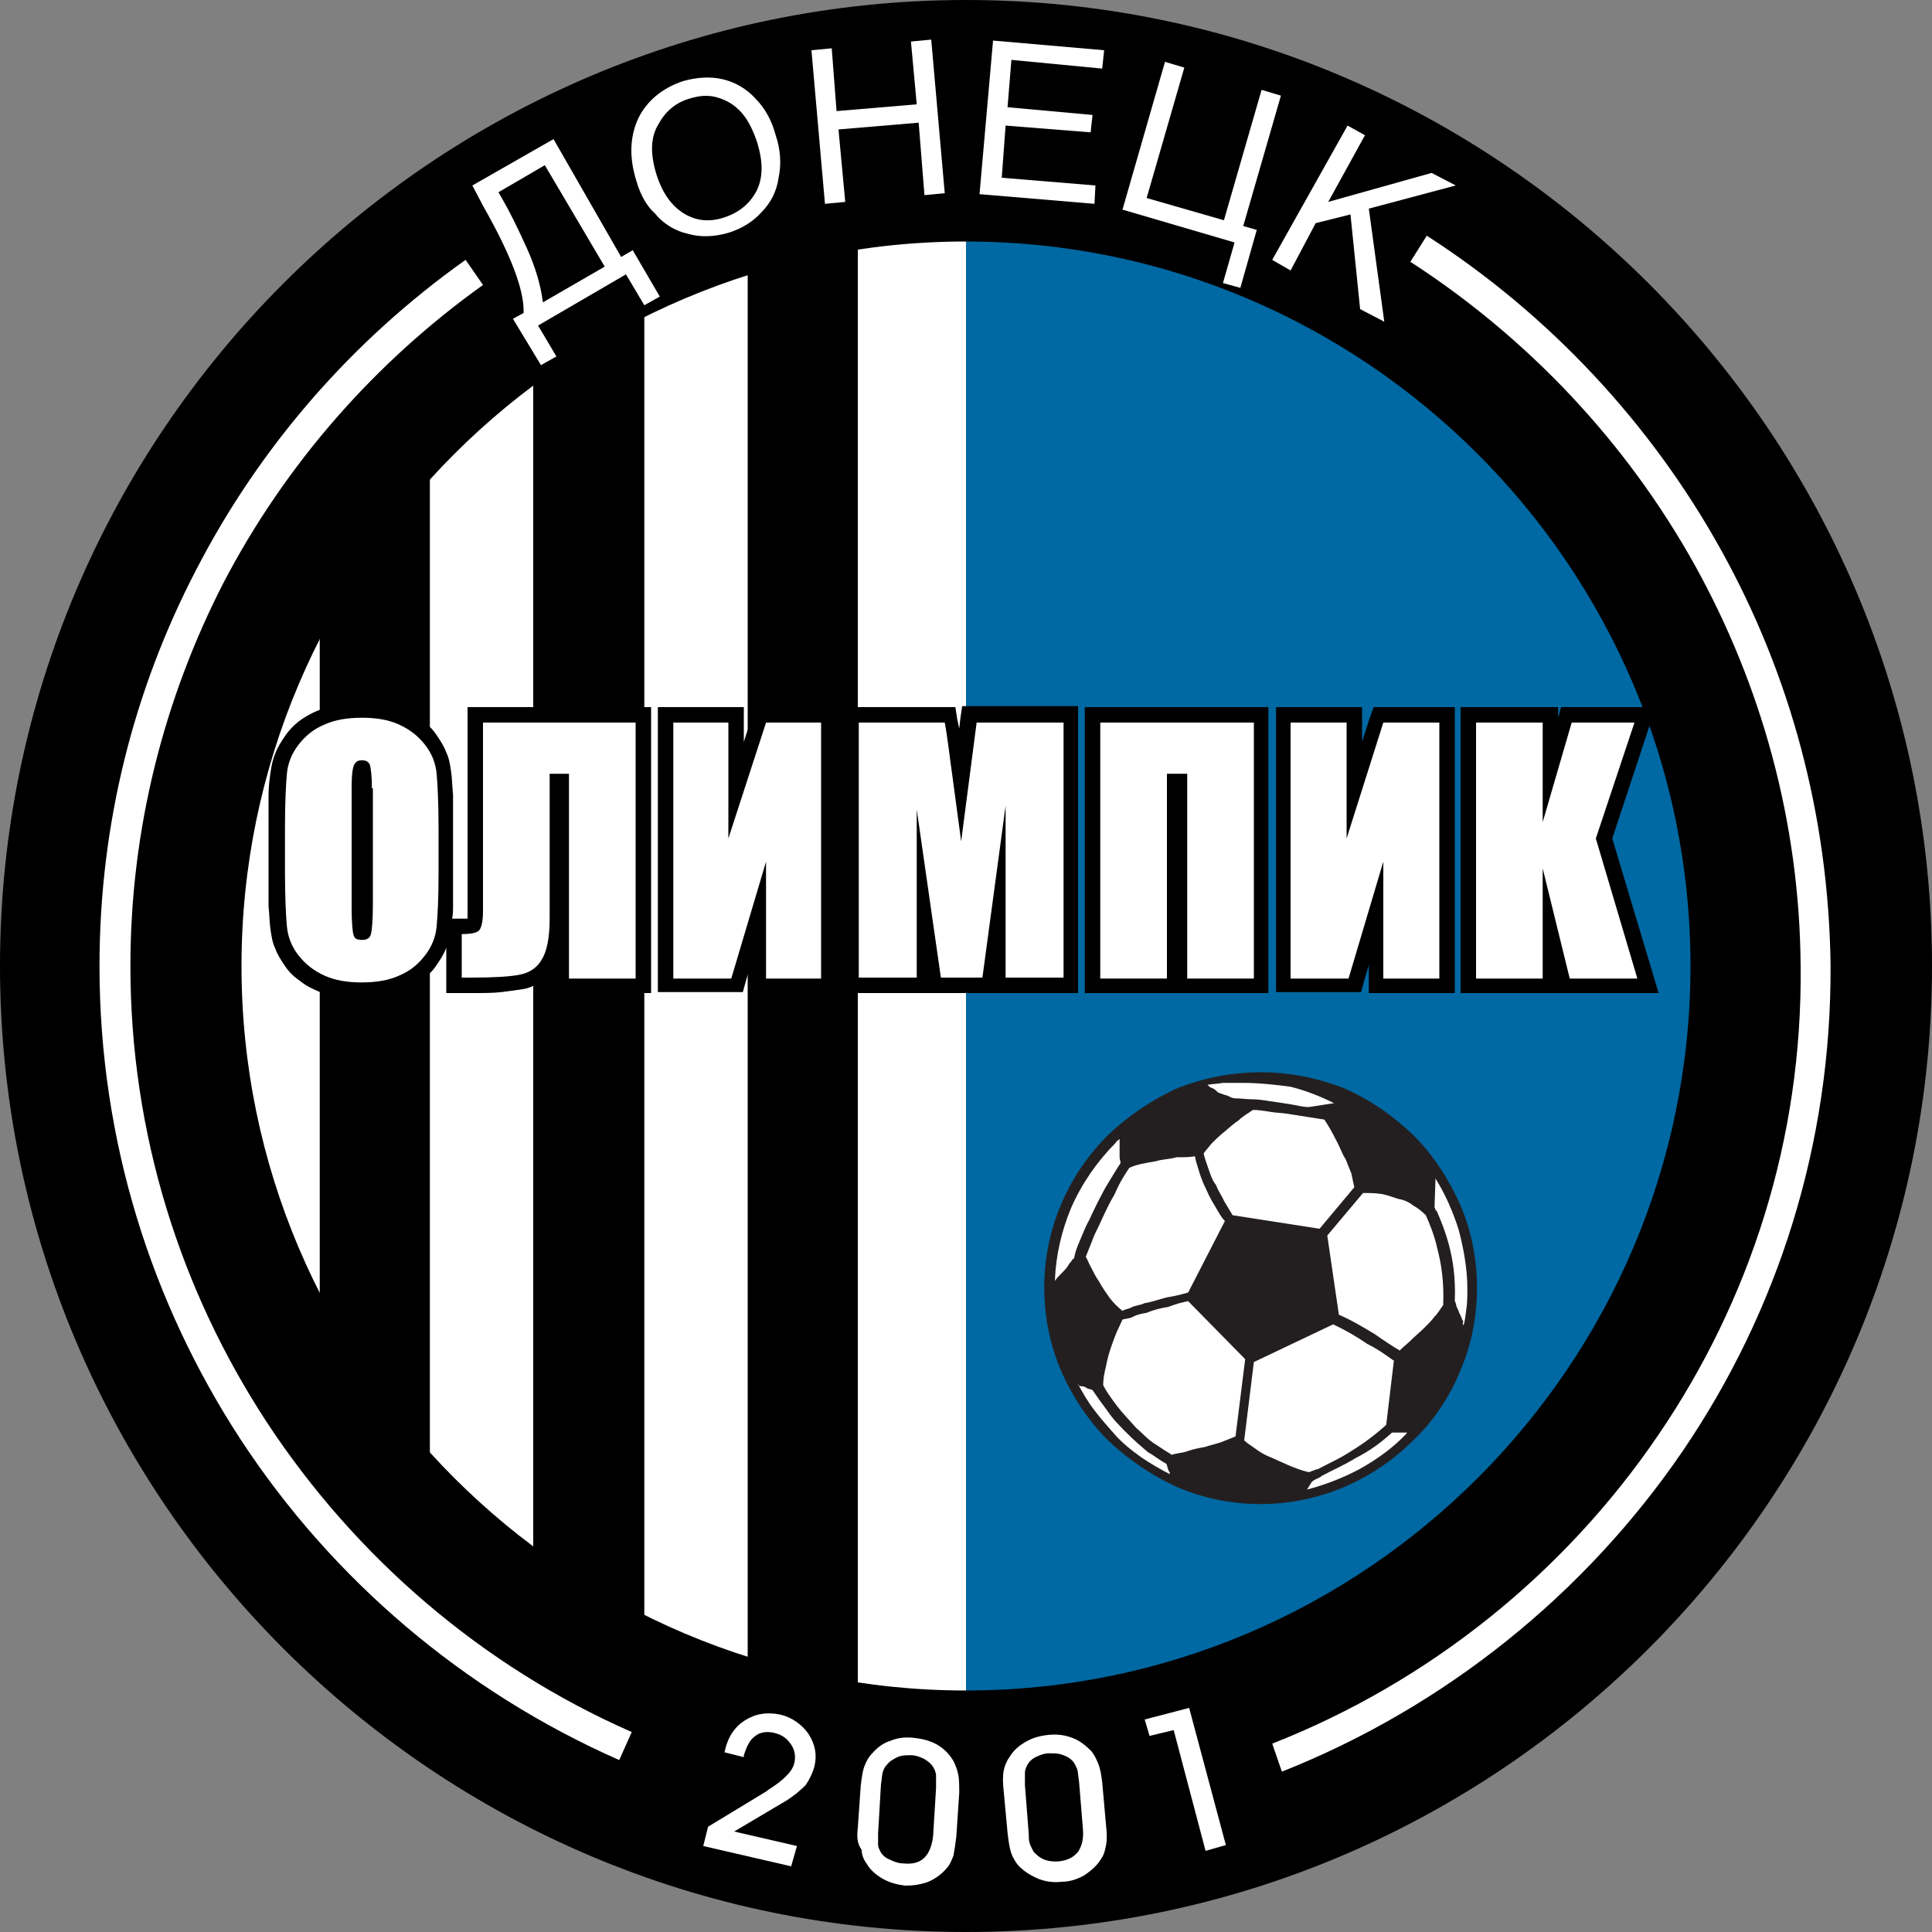 <?xml version="1.0" encoding="utf-8"?>
<!-- Generator: Adobe Illustrator 21.1.0, SVG Export Plug-In . SVG Version: 6.00 Build 0)  -->
<svg version="1.1" id="Layer_1" xmlns="http://www.w3.org/2000/svg" xmlns:xlink="http://www.w3.org/1999/xlink" x="0px" y="0px"
	 viewBox="0 0 200 200" style="enable-background:new 0 0 200 200;" xml:space="preserve">
<rect x="0" y="0" width="200" height="200" fill="#808080" stroke="none"/>
<style type="text/css">
	.st0{fill-rule:evenodd;clip-rule:evenodd;}
	.st1{fill:#FFFFFF;}
	.st2{fill-rule:evenodd;clip-rule:evenodd;fill:#FFFFFF;}
	.st3{fill-rule:evenodd;clip-rule:evenodd;fill:#0068A2;}
	.st4{fill-rule:evenodd;clip-rule:evenodd;fill:#231F20;}
</style>
<g>
	<path class="st0" d="M100,0C44.9,0,0,44.9,0,100c0,55.1,44.9,100,100,100s100-44.9,100-100C200,44.9,155.1,0,100,0L100,0z"/>
	<path class="st1" d="M131.7,180.5c16.3-6.4,30.3-17.7,40-32c9.4-13.8,14.9-30.5,14.7-48.5c-0.1-15-4.1-29.1-10.9-41.4
		c-7.1-12.8-17.3-23.6-29.5-31.5l1.7-2.7c12.6,8.1,23.2,19.4,30.5,32.6c7.1,12.8,11.1,27.4,11.3,42.9c0.1,18.6-5.5,35.9-15.3,50.3
		c-10.1,14.8-24.6,26.5-41.5,33.2L131.7,180.5L131.7,180.5z M50,29.5c-11.2,8-20.5,18.6-26.9,30.9C17,72.3,13.5,85.8,13.5,100
		c0,17.4,5.2,33.6,14.1,47.2c9.2,14,22.3,25.3,37.8,32.1l-1.3,2.9c-16.1-7.1-29.7-18.7-39.2-33.2c-9.2-14.1-14.6-30.9-14.6-49
		c0-14.8,3.6-28.7,10-41c6.6-12.8,16.2-23.8,27.9-32.1L50,29.5L50,29.5z"/>
	<path class="st2" d="M100,100V25c-41.3,0-75,33.7-75,75c0,41.3,33.7,75,75,75V100L100,100z"/>
	<path class="st3" d="M100,100v75c41.3,0,75-33.7,75-75c0-41.3-33.7-75-75-75V100L100,100z"/>
	<polygon points="88.8,22.4 88.8,177.9 77.4,177.9 77.4,22.4 88.8,22.4 	"/>
	<polygon points="66.7,29.4 66.7,171.1 55.2,165.6 55.2,35.2 66.7,29.4 	"/>
	<polygon points="44.5,45.1 44.5,157.4 33.1,140 33.1,57.2 44.5,45.1 	"/>
	<path class="st4" d="M130.5,111c3,0,5.9,0.6,8.5,1.6c2.8,1.2,5.2,2.9,7.3,4.9c2.1,2.1,3.7,4.6,4.9,7.3c1.1,2.6,1.7,5.5,1.7,8.5
		s-0.6,6-1.7,8.5c-1.1,2.8-2.8,5.3-4.9,7.3c-2.1,2.1-4.5,3.7-7.3,4.9c-2.7,1.1-5.5,1.7-8.5,1.7c-3,0-5.9-0.6-8.5-1.7
		c-2.7-1.2-5.2-2.9-7.3-4.9c-2-2-3.7-4.5-4.9-7.3c-1.1-2.6-1.7-5.5-1.7-8.5s0.6-5.9,1.7-8.5c1.1-2.7,2.8-5.2,4.9-7.3
		c2.1-2,4.6-3.7,7.3-4.9C124.6,111.6,127.5,111,130.5,111L130.5,111z"/>
	<path class="st2" d="M123.7,119.7c-0.6,0.1-1.2,0.1-1.9,0.1c-0.7,0.2-1.5,0.2-2.1,0.4c-0.6,0.1-1.1,0.2-1.6,0.3
		c-0.4,0.1-0.8,0.2-1.2,0.4c-0.4,0.6-1,1.5-1.5,2.7c-0.6,1-1.1,2.1-1.6,3.2c-0.3,0.6-0.6,1.2-0.8,1.8c-0.2,0.5-0.4,1-0.6,1.5
		c0.2,0.3,0.3,0.7,0.6,1.2c0.2,0.4,0.5,1,0.8,1.4c0.3,0.6,0.7,1.1,1.1,1.7c0.4,0.5,0.8,0.9,1.3,1.3c0.3-0.2,0.7-0.2,1-0.4
		c0.5-0.2,0.9-0.2,1.3-0.4c0.7-0.1,1.5-0.4,2.3-0.6c0.7-0.1,1.5-0.3,2.2-0.5l3.8-7.4c-0.4-0.4-0.7-1-1-1.5c-0.3-0.5-0.6-1-0.9-1.7
		c-0.3-0.6-0.5-1.1-0.7-1.7C124,120.8,123.8,120.3,123.7,119.7L123.7,119.7z"/>
	<path class="st2" d="M121.3,150.6c0.6-0.2,1.2-0.2,1.7-0.4c0.6-0.2,1.1-0.3,1.7-0.4c0.6-0.2,1.1-0.3,1.7-0.5c0.5-0.2,1-0.4,1.5-0.6
		l1-8l-5.9-6c-0.6,0.1-1.3,0.3-2.1,0.6c-0.7,0.1-1.5,0.3-2.2,0.6c-0.6,0.1-1,0.2-1.4,0.4c-0.3,0.2-0.8,0.2-1.1,0.3
		c-0.2,0.4-0.4,0.9-0.6,1.3c-0.2,0.5-0.4,1-0.6,1.6c-0.2,0.6-0.4,1.3-0.5,1.9c-0.2,0.8-0.3,1.4-0.3,2c0.3,0.6,0.8,1.3,1.4,2.1
		c0.6,0.8,1.3,1.5,2,2.3c0.7,0.6,1.3,1.3,2,1.7C120.2,149.9,120.8,150.3,121.3,150.6L121.3,150.6z"/>
	<path class="st2" d="M143.5,147.5l0.8-6.7c-0.1,0,0,0.1-0.1,0c-0.7-0.5-1.5-1.1-2.7-1.7c-1-0.7-2.2-1.4-3.5-2l-8.2,3.9l-1,8.1
		c0.4,0.4,0.8,0.6,1.2,0.9c0.4,0.3,0.9,0.6,1.4,0.8c0.5,0.2,1.1,0.5,1.8,0.8c0.7,0.3,1.4,0.6,2.3,0.8c0.3-0.1,0.5-0.2,0.8-0.3
		c0.1,0,0,0,0.1,0c1.1-0.6,2.3-1.1,3.5-1.9C141.2,149.4,142.4,148.5,143.5,147.5L143.5,147.5z"/>
	<path class="st2" d="M140.2,122.9c-0.1-0.4-0.2-0.9-0.3-1.4c-0.2-0.5-0.4-1-0.6-1.5c-0.4-0.6-0.6-1.3-1-2c-0.4-0.8-0.8-1.5-1.2-2.1
		c-0.6-0.1-1.3-0.2-1.9-0.3c-0.6-0.1-1.3-0.2-1.9-0.3c-0.6-0.1-1.2-0.1-1.8-0.2c-0.6-0.1-1.2-0.2-1.8-0.2c-0.4,0.3-1,0.6-1.5,1.1
		c-0.5,0.3-1,0.8-1.5,1.2c-0.5,0.4-0.9,0.8-1.3,1.2c-0.3,0.4-0.6,0.7-0.8,1c0.1,0.5,0.3,1,0.5,1.6c0.2,0.6,0.4,1.2,0.8,1.7
		c0.2,0.6,0.6,1.1,0.8,1.6c0.3,0.5,0.6,1,0.9,1.5l9,1.4L140.2,122.9L140.2,122.9z"/>
	<path class="st2" d="M147.6,125.8c-0.4-0.4-0.9-0.8-1.3-1c-0.5-0.4-1-0.6-1.6-0.7c-0.6-0.2-1.1-0.4-1.7-0.5
		c-0.6-0.1-1.3-0.1-1.9-0.1l-3.7,4.4l1.2,8.2c1.4,0.6,2.7,1.4,3.7,2c1,0.7,1.9,1.3,2.6,1.7c0.4-0.4,0.8-0.7,1.2-1.1
		c0.4-0.4,0.9-0.8,1.4-1.3c0.4-0.4,0.7-0.7,1-1.1c0.4-0.4,0.6-0.8,0.9-1.2c0.1-2.4-0.2-4.3-0.6-5.8
		C148.5,127.9,148,126.7,147.6,125.8L147.6,125.8z"/>
	<path class="st2" d="M151.5,137.2c0.2-0.6,0.2-1.1,0.3-1.7c0.1-0.7,0.1-1.4,0.1-2.1c0-2.1-0.4-4.2-0.9-6.1
		c-0.6-1.9-1.4-3.7-2.4-5.3l-0.1,3c0.1,0.1,0,0,0.1,0.2c0,0.1,0,0.1,0.1,0.1c0.4,0.9,0.9,2.1,1.3,3.6c0.4,1.5,0.7,3.4,0.6,5.8
		c0.1,0.1,0.1,0.3,0.2,0.6c0.1,0.2,0.2,0.4,0.3,0.7c0.2,0.3,0.2,0.6,0.4,0.8C151.4,136.9,151.4,137.1,151.5,137.2L151.5,137.2z"/>
	<path class="st2" d="M135.3,154.2c1.9-0.5,3.7-1.2,5.4-2.1c1.8-1,3.5-2.2,4.9-3.7c0-0.1,0.1-0.1,0.1-0.1c-0.2,0-0.4,0-0.6,0
		c-0.3,0-0.6,0-1,0c-1.1,1-2.3,1.9-3.7,2.6c-1.3,0.8-2.5,1.3-3.6,1.9l-0.1,0.1c-0.4,0.2-0.7,0.3-0.9,0.5L135.3,154.2L135.3,154.2z"
		/>
	<path class="st2" d="M111.6,143.3c0.5,0.9,1,1.8,1.7,2.7c0.6,0.8,1.4,1.7,2.1,2.5c0.8,0.9,1.8,1.7,2.8,2.4c0.9,0.6,1.9,1.2,2.9,1.7
		c0-0.1,0-0.2-0.1-0.3c-0.1-0.2-0.1-0.3-0.2-0.6c0,0,0-0.1,0-0.1c-0.1,0-0.1-0.1-0.1-0.1c-0.6-0.3-1.2-0.8-1.9-1.2
		c-0.7-0.6-1.4-1.2-2.1-1.9c-0.8-0.8-1.5-1.5-2.1-2.4c-0.6-0.8-1.1-1.5-1.5-2.1c-0.2-0.1-0.4-0.1-0.6-0.2c-0.1-0.1-0.3-0.2-0.6-0.2
		c-0.1,0-0.3-0.1-0.3-0.1C111.7,143.4,111.7,143.3,111.6,143.3L111.6,143.3z"/>
	<path class="st2" d="M115.9,117.9L115.9,117.9c-0.2,0.2-0.4,0.3-0.4,0.4c-1.9,1.9-3.5,4.2-4.6,6.7c-1,2.4-1.6,4.9-1.7,7.6
		c0.2-0.3,0.4-0.5,0.7-0.8c0.3-0.3,0.6-0.6,0.8-1c0.1-0.1,0.2-0.2,0.3-0.4c0.1-0.1,0.2-0.1,0.2-0.2c0.1-0.6,0.3-1.1,0.6-1.8
		c0.3-0.7,0.6-1.5,1-2.2c0.5-1.1,1-2.1,1.6-3.2c0.6-1,1.2-2,1.6-2.6c0-0.2-0.1-0.4-0.1-0.6c0-0.3,0-0.5,0-0.8c0-0.2,0-0.5,0-0.7
		C115.9,118.1,115.9,118,115.9,117.9L115.9,117.9z"/>
	<path class="st2" d="M128.6,112.1c-0.7,0-1.3,0-2,0c-0.5,0.1-1.1,0.1-1.6,0.2c0.1,0.1,0.3,0.3,0.4,0.3c0.3,0.1,0.5,0.3,0.7,0.5
		c0.3,0.1,0.5,0.2,0.9,0.3c0.3,0.1,0.5,0.3,0.9,0.3c0.6,0,1.1,0.1,1.8,0.1c0.5,0,1.2,0.1,1.8,0.2c0.7,0.1,1.4,0.2,2,0.3
		c0.7,0.1,1.3,0.3,2,0.3l2.6-0.4c-1.4-0.7-2.9-1.3-4.5-1.7C132.1,112.3,130.4,112.1,128.6,112.1L128.6,112.1z"/>
	<path d="M46.9,90.3c0,1.4,0,2.5,0,3.4c0,0.5,0,1-0.1,1.4h1c0.2,0,0.4,0,0.6,0c0-0.2,0-0.5,0-0.9V74.8v-1.6H50h15.8h1.6v1.6v26.4
		v1.6h-1.6h-6.9h-1.6v-1.6v-0.9c-0.3,0.5-0.8,1-1.3,1.3c-0.6,0.4-1.2,0.7-1.9,0.8c-0.6,0.1-1.4,0.2-2.2,0.3c-0.8,0.1-1.8,0.1-3,0.1
		h-1.1h-1.6v-1.6V98c0,0,0,0.1,0,0.1c-0.2,0.6-0.6,1.2-1,1.8c-0.4,0.6-0.9,1.1-1.5,1.5h0c-0.5,0.4-1.2,0.8-1.8,1.1
		c-0.7,0.3-1.4,0.5-2.2,0.7c-0.8,0.1-1.6,0.2-2.4,0.2c-0.8,0-1.5-0.1-2.3-0.2h0c-0.7-0.1-1.4-0.3-2.1-0.6l0,0
		c-0.7-0.3-1.3-0.6-1.9-1.1c-0.6-0.4-1.1-0.9-1.5-1.5c-0.4-0.6-0.8-1.2-1-1.8c-0.3-0.6-0.4-1.3-0.5-2v0c-0.1-0.6-0.1-1.4-0.2-2.4
		c0-0.9,0-2.1,0-3.5v-4.5c0-1.4,0-2.5,0-3.4c0-1,0.1-1.7,0.2-2.4h0c0.1-0.7,0.2-1.3,0.5-2c0.2-0.6,0.6-1.2,1-1.8l0,0
		c0.4-0.6,0.9-1.1,1.4-1.5c0.5-0.4,1.2-0.8,1.9-1.1c0.7-0.3,1.4-0.5,2.2-0.7c0.8-0.1,1.6-0.2,2.4-0.2c1.6,0,3.1,0.3,4.4,0.8
		c0.7,0.3,1.3,0.6,1.9,1.1c0.6,0.4,1.1,0.9,1.5,1.5c0.4,0.6,0.8,1.2,1,1.8c0.3,0.6,0.4,1.3,0.5,2h0c0.1,0.6,0.1,1.4,0.2,2.4
		c0,1,0,2.1,0,3.5V90.3L46.9,90.3z M43.8,93.7c0-0.9,0-2.1,0-3.4v-4.5c0-1.3,0-2.5,0-3.4c0-0.9-0.1-1.6-0.1-2.1v0
		c0-0.4-0.1-0.8-0.3-1.2c-0.2-0.4-0.4-0.7-0.6-1.1c-0.3-0.3-0.5-0.6-0.9-0.9c-0.3-0.3-0.7-0.5-1.2-0.7c-0.9-0.4-2-0.6-3.2-0.6
		c-0.7,0-1.3,0.1-1.8,0.2c-0.5,0.1-1,0.3-1.5,0.4c-0.4,0.2-0.8,0.4-1.2,0.7c-0.3,0.3-0.6,0.6-0.9,0.9v0c-0.3,0.4-0.5,0.7-0.6,1.1
		c-0.1,0.4-0.2,0.8-0.3,1.2v0c-0.1,0.5-0.1,1.2-0.1,2.1c0,0.9,0,2.1,0,3.4v4.5c0,1.3,0,2.5,0,3.4c0,0.9,0.1,1.6,0.1,2.1h0
		c0.1,0.4,0.2,0.8,0.3,1.2c0.2,0.4,0.4,0.8,0.6,1.1c0.3,0.3,0.5,0.6,0.9,0.9c0.3,0.3,0.7,0.5,1.2,0.7l0,0c0.5,0.2,1,0.3,1.5,0.4l0,0
		c0.5,0.1,1.1,0.1,1.7,0.1c0.7,0,1.3-0.1,1.8-0.2c0.5-0.1,1-0.2,1.5-0.4c0.4-0.2,0.8-0.4,1.2-0.7l0,0c0.3-0.3,0.6-0.6,0.9-0.9
		c0.2-0.3,0.4-0.7,0.6-1.1c0.1-0.4,0.2-0.8,0.3-1.2h0C43.7,95.3,43.7,94.6,43.8,93.7L43.8,93.7z M40,80c0,0.4,0.1,0.9,0.1,1.6v12.1
		c0,0.8,0,1.5,0,2c0,0.6-0.1,1.1-0.2,1.4l0,0c-0.2,0.5-0.5,1-0.9,1.3c-0.4,0.3-0.9,0.4-1.5,0.4c-0.5,0-1-0.1-1.4-0.4
		c-0.5-0.3-0.8-0.7-1-1.2l0,0c-0.1-0.3-0.2-0.8-0.2-1.4c0-0.5,0-1.1,0-2V81.6c0-0.7,0-1.3,0.1-1.8c0.1-0.7,0.2-1.2,0.5-1.5l0,0
		c0.2-0.4,0.6-0.6,0.9-0.8l0,0c0.4-0.2,0.8-0.3,1.2-0.3c0.5,0,0.9,0.1,1.3,0.4c0.4,0.3,0.8,0.7,1,1.1l0,0C39.9,79,40,79.5,40,80
		L40,80z M60.5,99.7h3.8V76.4H51.6v17.9c0,0.7-0.1,1.3-0.2,1.8c-0.2,0.8-0.5,1.3-1,1.7l0,0c-0.3,0.2-0.6,0.3-1,0.4v1.6
		c0.9,0,1.6,0,2.3-0.1c0.8-0.1,1.4-0.1,1.8-0.2c0.3-0.1,0.6-0.2,0.8-0.3c0.2-0.1,0.4-0.3,0.5-0.6v0c0.2-0.3,0.3-0.7,0.4-1.2h0
		c0.1-0.6,0.2-1.4,0.2-2.3v-15v-1.6h1.6h2h1.6v1.6V99.7L60.5,99.7z M85,102.8h-5.7h-1.6v-1.6v-1.3l-0.5,1.7l-0.3,1.1h-1.2h-6h-1.6
		v-1.6V74.8v-1.6h1.6h5.7H77v1.6v2l0.8-2.5l0.4-1.1h1.1H85h1.6v1.6v26.4v1.6H85L85,102.8z M80.8,99.7h2.6V76.4h-3l-3.5,10.8l-3,9.4
		v-9.9V76.4h-2.6v23.3h3.3l3.2-10.9l3.1-10.3v10.7V99.7L80.8,99.7z M111.6,74.8v26.4v1.6h-1.6h-6h-1h-0.5h-0.8h-4.3h-1h-0.4h-1.2h-6
		h-1.6v-1.6V74.8v-1.6h1.6h4.4h1.6h2.8h1.3l0.2,1.3c0.1,0.3,0.1,0.6,0.2,0.9l0.1-0.9l0.2-1.4h1.4h2.8h1.8h4.4h1.6V74.8L111.6,74.8z
		 M108.5,99.7V76.4h-2.9v7v16.3H108.5L108.5,99.7z M102.5,83.2l0.9-6.8h-1l-1.4,11l-1.5,11.5L98,87.4l-0.9-6.7v0
		c-0.1-0.9-0.3-1.9-0.4-3c-0.1-0.5-0.1-0.9-0.2-1.3h-1.1l1,7.2l2.3,16.1h1.6L102.5,83.2L102.5,83.2z M93.3,83.8v-7.4h-2.9v23.3h2.9
		V83.8L93.3,83.8z M129.8,102.8h-6.9h-0.5h-1.1h-0.5h-6.9h-1.6v-1.6V74.8v-1.6h1.6h15.8h1.6v1.6v26.4v1.6H129.8L129.8,102.8z
		 M124.4,99.7h3.8V76.4h-12.7v23.3h3.8V80.1v-1.6h1.6h2h1.6v1.6V99.7L124.4,99.7z M149,102.8h-5.7h-1.6v-1.6v-1.3l-0.5,1.7l-0.3,1.1
		h-1.2h-6h-1.6v-1.6V74.8v-1.6h1.6h5.7h1.6v1.6v2l0.8-2.5l0.4-1.1h1.1h5.7h1.6v1.6v26.4v1.6H149L149,102.8z M144.8,99.7h2.6V76.4h-3
		l-3.5,10.8l-3,9.4v-9.9V76.4h-2.6v23.3h3.3l3.2-10.9l3.1-10.3v10.7V99.7L144.8,99.7z M170.7,75.3l-3.8,11.5l4.2,14l0.6,2h-2.1h-7.1
		h-1.2h0h-1.6h-6.9h-1.6v-1.6V74.8v-1.6h1.6h6.9h1.6v1.1l0.3-1.1h1.2h6.4h2.2L170.7,75.3L170.7,75.3z M163.8,86.3l3.3-9.9h-3.1
		l-2.7,9.1l-0.5,1.8l0.5,2.2l2.5,10.1h3.8l-3.7-12.5l-0.1-0.5L163.8,86.3L163.8,86.3z M158.1,89.9v-4.8V77v-0.6h-3.7v23.3h3.7v-3.9
		V89.9L158.1,89.9z"/>
	<path class="st2" d="M45.4,90.3c0,2.7-0.1,4.5-0.2,5.6c-0.1,1.1-0.5,2.1-1.2,3c-0.7,0.9-1.5,1.6-2.7,2.1c-1.1,0.5-2.4,0.7-3.9,0.7
		c-1.4,0-2.7-0.2-3.8-0.7c-1.1-0.5-2-1.2-2.7-2.1c-0.7-0.9-1.1-1.9-1.2-3c-0.1-1.1-0.2-3-0.2-5.7v-4.5c0-2.7,0.1-4.5,0.2-5.6
		c0.1-1.1,0.5-2.1,1.2-3c0.7-0.9,1.5-1.6,2.7-2.1c1.1-0.5,2.4-0.7,3.9-0.7c1.4,0,2.7,0.2,3.8,0.7c1.1,0.5,2,1.2,2.7,2.1
		c0.7,0.9,1.1,1.9,1.2,3c0.1,1.1,0.2,3,0.2,5.7V90.3L45.4,90.3z M38.5,81.6c0-1.2-0.1-2-0.2-2.4c-0.1-0.3-0.4-0.5-0.8-0.5
		c-0.4,0-0.6,0.1-0.8,0.4c-0.2,0.3-0.3,1.1-0.3,2.5V94c0,1.5,0.1,2.5,0.2,2.8c0.1,0.4,0.4,0.5,0.9,0.5c0.5,0,0.8-0.2,0.9-0.6
		c0.1-0.4,0.2-1.4,0.2-3V81.6L38.5,81.6z"/>
	<path class="st2" d="M65.8,101.3h-6.9V80.1h-2v15c0,2-0.3,3.4-0.8,4.2c-0.5,0.9-1.3,1.4-2.3,1.6c-1,0.2-2.7,0.3-4.9,0.3h-1.1v-4.5
		c0.8,0,1.4-0.1,1.7-0.3c0.3-0.2,0.5-0.9,0.5-2.1V74.8h15.8V101.3L65.8,101.3z"/>
	<polygon class="st2" points="85,101.3 79.3,101.3 79.3,89.2 75.7,101.3 69.7,101.3 69.7,74.8 75.4,74.8 75.4,86.8 79.3,74.8 
		85,74.8 85,101.3 	"/>
	<path class="st2" d="M110.1,74.8v26.4h-6V83.4l-2.4,17.8h-4.3l-2.5-17.4v17.4h-6V74.8h8.9c0.3,1.6,0.5,3.5,0.8,5.6l0.9,6.7
		l1.6-12.3H110.1L110.1,74.8z"/>
	<polygon class="st2" points="129.8,101.3 122.9,101.3 122.9,80.1 120.8,80.1 120.8,101.3 113.9,101.3 113.9,74.8 129.8,74.8 
		129.8,101.3 	"/>
	<polygon class="st2" points="149,101.3 143.2,101.3 143.2,89.2 139.6,101.3 133.6,101.3 133.6,74.8 139.4,74.8 139.4,86.8 
		143.2,74.8 149,74.8 149,101.3 	"/>
	<polygon class="st2" points="169.2,74.8 165.2,86.8 169.5,101.3 162.5,101.3 159.7,89.9 159.7,101.3 152.8,101.3 152.8,74.8 
		159.7,74.8 159.7,85.1 162.7,74.8 169.2,74.8 	"/>
	<path class="st2" d="M48.9,19.2l8.4-4.8l7,12.2l1.2-0.7l2.8,4.8l-1.6,0.9l-1.9-3.2l-9.1,5.3l1.9,3.2l-1.6,0.9L53.1,33l1.1-0.6
		c0.1-2.3-1.3-6-4.2-11.1L48.9,19.2L48.9,19.2z M56.4,17.1l-4.8,2.8l0.4,0.7c0.7,1.2,1.5,2.8,2.5,5c1,2.2,1.5,4.1,1.7,5.7l6.4-3.7
		L56.4,17.1L56.4,17.1z"/>
	<path class="st2" d="M65.9,18.8c-0.8-2.5-0.7-4.7,0.2-6.6c0.9-1.8,2.5-3.1,4.6-3.8c1.4-0.4,2.8-0.5,4.1-0.2c1.3,0.3,2.5,1,3.4,2
		c1,1,1.7,2.3,2.1,3.8c0.5,1.5,0.6,3,0.3,4.4c-0.2,1.4-0.8,2.6-1.8,3.6c-0.9,1-2.1,1.7-3.4,2.1c-1.4,0.4-2.8,0.5-4.2,0.1
		c-1.3-0.3-2.5-1-3.4-2.1C67,21.4,66.3,20.2,65.9,18.8L65.9,18.8z M68,18.2c0.6,1.8,1.5,3.1,2.8,3.9c1.3,0.8,2.7,0.9,4.2,0.4
		c1.5-0.5,2.6-1.4,3.3-2.7c0.7-1.4,0.7-3,0.1-5c-0.4-1.2-0.9-2.3-1.6-3.1c-0.7-0.8-1.5-1.3-2.5-1.6c-1-0.3-1.9-0.2-2.9,0.1
		c-1.4,0.4-2.5,1.3-3.2,2.6C67.3,14.2,67.3,16,68,18.2L68,18.2z"/>
	<polygon class="st2" points="85.4,21.1 84,5.2 86.1,5 86.6,11.5 94.9,10.8 94.3,4.3 96.4,4.1 97.8,20 95.7,20.2 95.1,12.7 
		86.8,13.4 87.5,20.9 85.4,21.1 	"/>
	<polygon class="st2" points="101.4,20.1 102.8,4.2 114.3,5.2 114.1,7.1 104.7,6.2 104.3,11.1 113.1,11.9 112.9,13.7 104.1,13 
		103.7,18.4 113.4,19.2 113.3,21.1 101.4,20.1 	"/>
	<polygon class="st2" points="120.6,6.4 122.6,7 118.7,20.5 126.7,22.8 130.6,9.3 132.6,9.9 128.7,23.4 130.1,23.8 128.4,29.8 
		126.6,29.3 127.8,25.1 116.2,21.7 120.6,6.4 	"/>
	<polygon class="st2" points="131.7,26.9 139.5,13 141.3,14 137.5,20.9 148.2,17.9 150.7,19.2 141.7,21.6 143.3,33.3 140.8,32 
		139.8,22.2 136.2,23.1 133.6,28 131.7,26.9 	"/>
	<path class="st2" d="M81.9,193.2l-9.1-2.1l0.5-2l6.1-3.7l0.1-0.1c1.6-1,2.5-1.9,2.7-2.7c0.2-0.7,0.1-1.4-0.3-2
		c-0.4-0.6-0.9-1-1.7-1.2c-0.8-0.2-1.5-0.1-2,0.3c-0.6,0.4-0.9,1.1-1.2,2l0,0.2l-2-0.5l0,0c0.3-1.5,1-2.6,2.1-3.3
		c1.1-0.7,2.3-0.9,3.7-0.6c1.2,0.3,2.2,1,2.9,2c0.7,1.1,0.9,2.2,0.6,3.4c-0.2,0.7-0.5,1.3-0.9,1.9c-0.5,0.5-1.2,1.1-2,1.6l-5.4,3.2
		l6.5,1.5L81.9,193.2L81.9,193.2z"/>
	<path class="st2" d="M88.8,189.2l0.3-4.3c0.1-0.9,0.2-1.6,0.4-2.1c0.2-0.5,0.4-0.9,0.8-1.3c0.5-0.6,1.2-1.1,1.9-1.3
		c0.7-0.3,1.5-0.4,2.4-0.3c0.9,0.1,1.7,0.3,2.4,0.7c0.7,0.4,1.3,1,1.7,1.7c0.2,0.4,0.4,0.9,0.5,1.4c0.1,0.5,0.1,1.2,0.1,1.9
		l-0.3,4.5c-0.1,0.8-0.2,1.5-0.3,2c-0.2,0.5-0.4,1-0.7,1.3c-0.5,0.6-1.2,1.1-1.9,1.4c-0.8,0.3-1.6,0.4-2.4,0.4
		c-0.8-0.1-1.6-0.3-2.3-0.7c-0.7-0.4-1.3-0.9-1.7-1.6c-0.3-0.4-0.5-0.9-0.5-1.4C88.7,190.8,88.7,190.1,88.8,189.2L88.8,189.2z
		 M90.9,189.8l0,0.2c0,0.5,0,0.8,0,1c0,0.2,0.1,0.4,0.2,0.6c0.2,0.4,0.5,0.7,1,0.9c0.4,0.2,0.9,0.4,1.4,0.4c1,0.1,1.7-0.1,2.2-0.6
		c0.5-0.5,0.8-1.3,0.9-2.3l0.3-4.9c0-0.6,0-1,0-1.3c0-0.2-0.1-0.5-0.2-0.7c-0.2-0.4-0.5-0.7-1-1c-0.4-0.2-0.9-0.4-1.4-0.4
		c-0.5,0-1,0-1.4,0.2c-0.4,0.2-0.8,0.4-1.1,0.8c-0.2,0.2-0.3,0.4-0.4,0.7c-0.1,0.3-0.1,0.7-0.2,1.3L90.9,189.8L90.9,189.8z"/>
	<path class="st2" d="M104.3,189.7l-0.4-4.3c-0.1-0.9-0.1-1.6,0-2.1c0.1-0.5,0.3-1,0.6-1.4c0.4-0.7,1-1.2,1.7-1.6
		c0.7-0.4,1.4-0.6,2.3-0.7c0.9-0.1,1.7,0,2.5,0.3c0.8,0.3,1.4,0.8,2,1.4c0.3,0.4,0.5,0.8,0.7,1.3c0.2,0.5,0.3,1.1,0.4,1.9l0.4,4.5
		c0.1,0.8,0.1,1.5,0,2c-0.1,0.5-0.2,1-0.5,1.4c-0.4,0.7-1,1.2-1.7,1.7c-0.7,0.4-1.5,0.7-2.4,0.7c-0.8,0.1-1.6,0-2.4-0.3
		c-0.7-0.3-1.4-0.7-2-1.3c-0.3-0.3-0.6-0.8-0.8-1.3C104.5,191.3,104.4,190.6,104.3,189.7L104.3,189.7z M106.5,189.9l0,0.2
		c0,0.5,0.1,0.8,0.2,1c0.1,0.2,0.2,0.4,0.3,0.6c0.3,0.3,0.6,0.6,1.1,0.8c0.5,0.2,0.9,0.2,1.4,0.2c1-0.1,1.6-0.4,2.1-1
		c0.4-0.6,0.6-1.4,0.5-2.4l-0.4-4.9c-0.1-0.6-0.1-1-0.2-1.3c-0.1-0.2-0.2-0.4-0.3-0.6c-0.3-0.4-0.6-0.6-1.1-0.8
		c-0.5-0.2-0.9-0.2-1.5-0.2c-0.5,0-1,0.2-1.4,0.4c-0.4,0.2-0.7,0.5-0.9,0.9c-0.1,0.2-0.2,0.5-0.2,0.7c0,0.3,0,0.7,0,1.3L106.5,189.9
		L106.5,189.9z"/>
	<polygon class="st2" points="126.9,191 124.8,191.6 121.5,179.1 119,179.7 118.5,178 123.1,176.8 126.9,191 	"/>
</g>
</svg>
